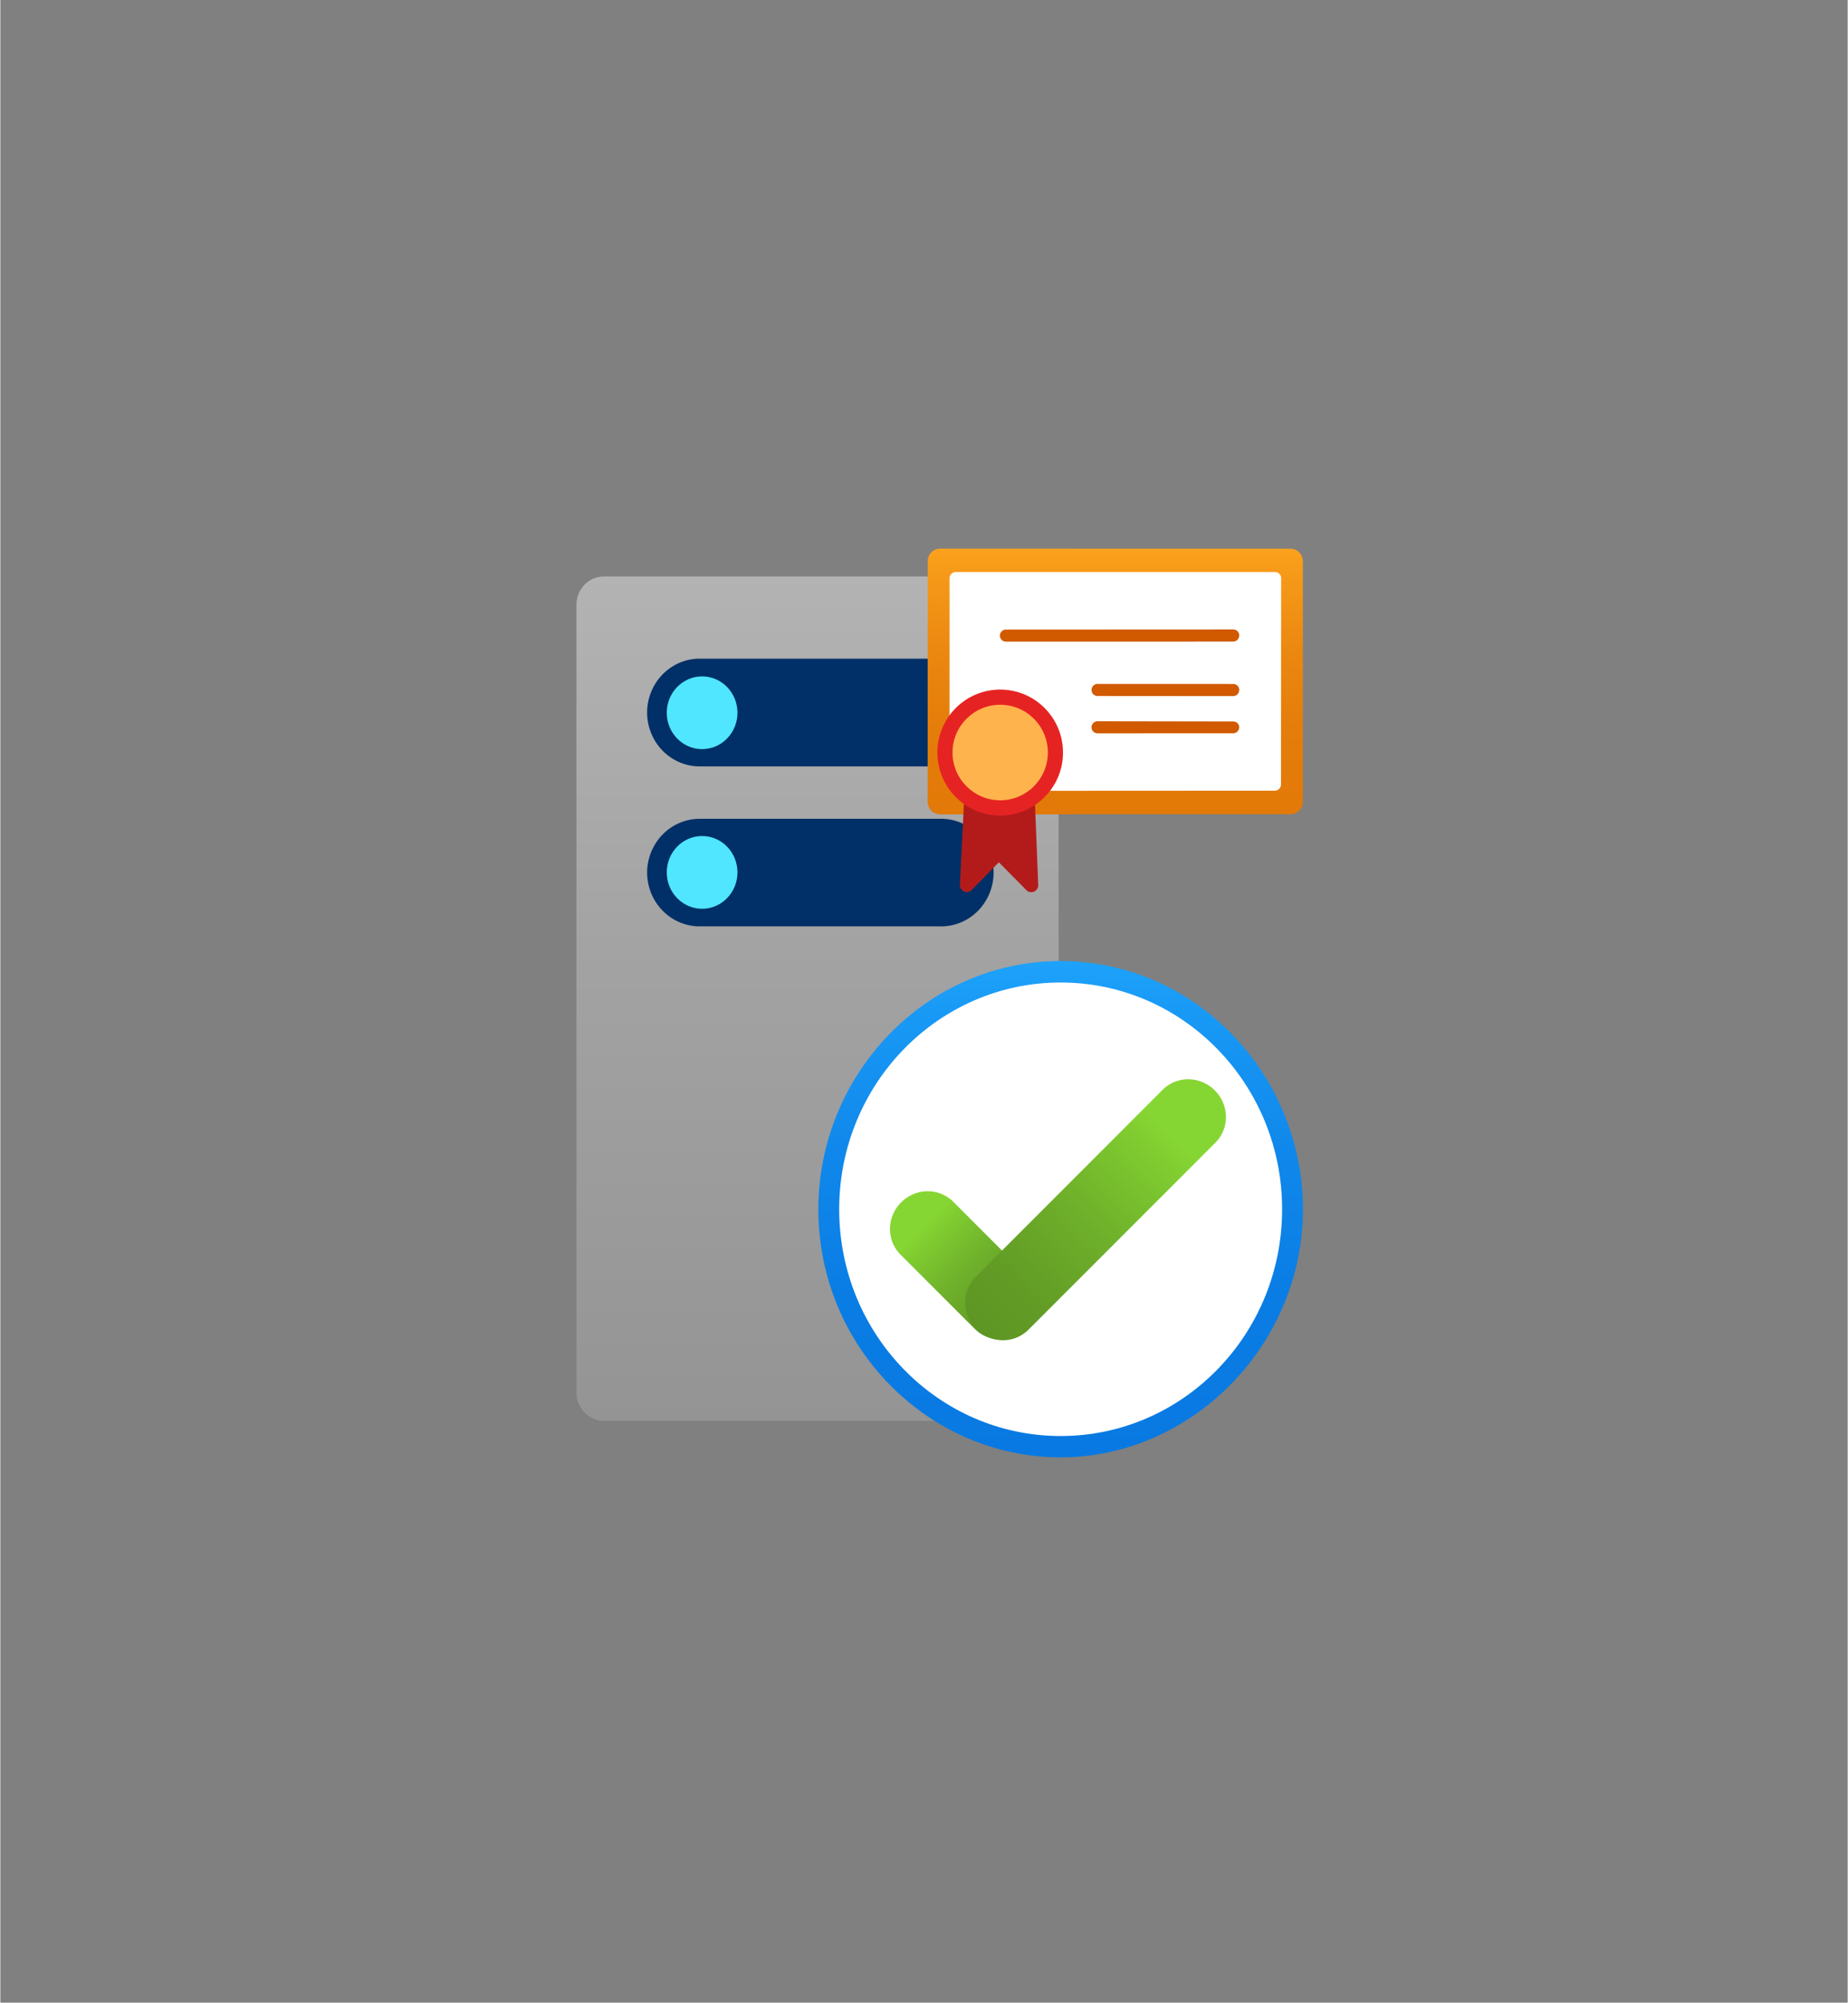 <?xml version="1.0" encoding="UTF-8" standalone="no"?>
<!DOCTYPE svg PUBLIC "-//W3C//DTD SVG 1.1//EN" "http://www.w3.org/Graphics/SVG/1.1/DTD/svg11.dtd">
<!-- Generated by Microsoft Visio, SVG Export Certification Authority Online Responder.svg Page-1 -->
<svg xmlns="http://www.w3.org/2000/svg" xmlns:xlink="http://www.w3.org/1999/xlink" xmlns:ev="http://www.w3.org/2001/xml-events"
		width="1.602in" height="1.735in" viewBox="0 0 115.314 124.933" xml:space="preserve" color-interpolation-filters="sRGB"
		class="st13">
	<rect x="0" y="0" width="115.314" height="124.933" fill="#808080" stroke="none"/>
	<style type="text/css">
	<![CDATA[
		.st1 {fill:url(#grad0-12);stroke:none;stroke-linecap:butt;stroke-width:35.96}
		.st2 {fill:#003067;stroke:none;stroke-linecap:butt;stroke-width:35.96}
		.st3 {fill:#50e6ff;stroke:none;stroke-linecap:butt;stroke-width:35.96}
		.st4 {fill:url(#grad0-32);stroke:none;stroke-linecap:butt;stroke-width:34}
		.st5 {fill:#ffffff;stroke:none;stroke-linecap:butt;stroke-width:34}
		.st6 {fill:#d15900;stroke:none;stroke-linecap:butt;stroke-width:34}
		.st7 {fill:#b31b1b;stroke:none;stroke-linecap:butt;stroke-width:34}
		.st8 {fill:#e62323;stroke:none;stroke-linecap:butt;stroke-width:34}
		.st9 {fill:#ffb34d;stroke:none;stroke-linecap:butt;stroke-width:34}
		.st10 {fill:url(#grad0-59);stroke:none;stroke-linecap:butt;stroke-width:34}
		.st11 {fill:#ffffff;stroke:none;stroke-linecap:round;stroke-linejoin:round;stroke-width:0.75}
		.st12 {fill:url(#grad0-68);stroke:none;stroke-linecap:butt;stroke-width:34}
		.st13 {fill:none;fill-rule:evenodd;font-size:12px;overflow:visible;stroke-linecap:square;stroke-miterlimit:3}
	]]>
	</style>

	<defs id="Patterns_And_Gradients">
		<linearGradient id="grad0-12" x1="0" y1="0" x2="1" y2="0" gradientTransform="rotate(-90 0.5 0.5)">
			<stop offset="0" stop-color="#949494" stop-opacity="1"/>
			<stop offset="0.53" stop-color="#a2a2a2" stop-opacity="1"/>
			<stop offset="1" stop-color="#b3b3b3" stop-opacity="1"/>
		</linearGradient>
		<linearGradient id="grad0-32" x1="0" y1="0" x2="1" y2="0" gradientTransform="rotate(-90 0.5 0.5)">
			<stop offset="0" stop-color="#e27908" stop-opacity="1"/>
			<stop offset="0.325" stop-color="#e47d0a" stop-opacity="1"/>
			<stop offset="0.62" stop-color="#eb8810" stop-opacity="1"/>
			<stop offset="0.91" stop-color="#f69a19" stop-opacity="1"/>
			<stop offset="1" stop-color="#faa21d" stop-opacity="1"/>
		</linearGradient>
		<linearGradient id="grad0-59" x1="0" y1="0" x2="1" y2="0" gradientTransform="rotate(-90 0.5 0.5)">
			<stop offset="0" stop-color="#0879e2" stop-opacity="1"/>
			<stop offset="0.325" stop-color="#0a7de4" stop-opacity="1"/>
			<stop offset="0.62" stop-color="#1088eb" stop-opacity="1"/>
			<stop offset="0.91" stop-color="#199af6" stop-opacity="1"/>
			<stop offset="1" stop-color="#1da2fa" stop-opacity="1"/>
		</linearGradient>
		<linearGradient id="grad0-68" x1="0" y1="0" x2="1" y2="0" gradientTransform="rotate(0 0.5 0.5)">
			<stop offset="0" stop-color="#5e9624" stop-opacity="1"/>
			<stop offset="0.18" stop-color="#629c25" stop-opacity="1"/>
			<stop offset="0.44" stop-color="#6dae2a" stop-opacity="1"/>
			<stop offset="0.73" stop-color="#7fcb30" stop-opacity="1"/>
			<stop offset="0.82" stop-color="#86d633" stop-opacity="1"/>
		</linearGradient>
	</defs>
	<g>
		<title>Page-1</title>
		<g id="group5399-1" transform="translate(35.96,-34.016)">
			<title>Certification Authority Online Responder</title>
			<g id="group5400-2">
				<title>Page-1</title>
				<g id="group5401-3">
					<title>Sheet.5401</title>
					<g id="group5402-4" transform="translate(-2.23821E-13,-2.27)">
						<title>Sheet.5402</title>
						<g id="group5403-5">
							<title>Sheet.5403</title>
							<g id="group5404-6">
								<title>Icon-databases-136.149</title>
								<g id="group5405-7">
									<title>path4-5</title>
									<g id="group5406-8">
										<title>Sheet.5406</title>
										<g id="shape5407-9">
											<title>Sheet.5407</title>
											<path d="M30.1 123.14 A1.828 1.778 90 0 1 28.35 124.93 L1.74 124.93 A1.796 1.747
														 90 0 1 -0 123.14 L0 74.03 A1.765 1.716 90 0 1 1.74 72.25 L28.35 72.25
														 A1.796 1.747 90 0 1 30.1 74.03 L30.1 123.14 Z" class="st1"/>
										</g>
									</g>
								</g>
								<g id="group5408-13" transform="translate(4.413,-30.854)">
									<title>path6-7</title>
									<g id="group5409-14">
										<title>Sheet.5409</title>
										<g id="shape5410-15">
											<title>Sheet.5410</title>
											<path d="M0 121.57 A3.372 3.279 90 0 1 3.25 118.22 L18.26 118.22 A3.372 3.279
														 90 0 1 21.63 121.57 A3.372 3.279 90 0 1 18.26 124.93 L3.25 124.93 A3.372
														 3.279 90 0 1 0 121.57 ZM0 111.61 A3.372 3.279 90 0 1 3.25 108.23 L18.26
														 108.23 A3.372 3.279 90 0 1 21.63 111.61 A3.372 3.279 90 0 1 18.26
														 114.95 L3.25 114.95 A3.372 3.279 90 0 1 0 111.61 Z" class="st2"/>
										</g>
									</g>
								</g>
								<g id="group5411-17" transform="translate(5.639,-41.914)">
									<title>circle8-5</title>
									<g id="group5412-18">
										<title>Sheet.5412</title>
										<g id="shape5413-19">
											<title>Sheet.5413</title>
											<ellipse cx="2.207" cy="122.664" rx="2.207" ry="2.269" class="st3"/>
										</g>
									</g>
								</g>
								<g id="group5414-21" transform="translate(5.639,-31.955)">
									<title>circle10-2</title>
									<g id="group5415-22">
										<title>Sheet.5415</title>
										<g id="shape5416-23">
											<title>Sheet.5416</title>
											<ellipse cx="2.207" cy="122.664" rx="2.207" ry="2.269" class="st3"/>
										</g>
									</g>
								</g>
							</g>
						</g>
						<g id="group5417-25" transform="translate(21.926,-33.022)">
							<title>Management Certificate.1159</title>
							<g id="group5418-26">
								<title>g14</title>
								<g id="group5419-27" transform="translate(0,-4.827)">
									<title>rect2</title>
									<g id="group5420-28">
										<title>Sheet.5420</title>
										<g id="shape5421-29">
											<title>Sheet.5421</title>
											<path d="M0 124.16 a0.781 0.78 -0 0 0 0.778 0.775 L22.64 124.93 a0.781
														 0.78 -0 0 0 0.785 -0.775 L23.42 109.14 a0.781 0.78 -0 0
														 0 -0.785 -0.775 L0.78 108.36 a0.781 0.78 -0 0 0 -0.778 0.775
														 L0 124.16 Z" class="st4"/>
										</g>
									</g>
								</g>
								<g id="group5422-33" transform="translate(1.366,-6.287)">
									<title>rect4</title>
									<g id="group5423-34">
										<title>Sheet.5423</title>
										<g id="shape5424-35">
											<title>Sheet.5424</title>
											<path d="M-0 124.54 a0.39 0.39 -0 0 0 0.39 0.39 L20.3 124.92 a0.39
														 0.39 -0 0 0 0.39 -0.39 L20.7 111.67 a0.39 0.39 -0 0
														 0 -0.39 -0.39 L0.39 111.28 a0.39 0.39 -0 0 0 -0.39 0.39
														 L0 124.54 Z" class="st5"/>
										</g>
									</g>
								</g>
								<g id="group5425-37" transform="translate(4.505,-9.874)">
									<title>path6</title>
									<g id="group5426-38">
										<title>Sheet.5426</title>
										<g id="shape5427-39">
											<title>Sheet.5427</title>
											<path d="M14.94 124.55 a0.377 0.377 0 0 1 -0.377 0.377 L6.12 124.93 a0.377
														 0.377 0 1 1 -9.76996E-15 -0.753 L14.57 124.19 a0.376 0.376 0 0
														 1 0.377 0.376 L14.94 124.55 ZM14.94 122.23 a0.376 0.376 0 0 1 -0.377
														 0.376 L6.12 122.6 a0.377 0.377 0 1 1 -9.76996E-15 -0.753 L14.57
														 121.85 a0.377 0.377 0 0 1 0.377 0.377 L14.94 122.23 ZM14.94 118.83
														 a0.377 0.377 0 0 1 -0.377 0.377 L0.4 119.21 a0.377 0.377
														 0 1 1 -1.01585E-14 -0.753 L14.57 118.45 a0.376 0.376 0 0 1 0.377
														 0.376 L14.94 118.83 Z" class="st6"/>
										</g>
									</g>
								</g>
								<g id="group5428-41" transform="translate(2.013,1.42109E-14)">
									<title>path8</title>
									<g id="group5429-42">
										<title>Sheet.5429</title>
										<g id="shape5430-43">
											<title>Sheet.5430</title>
											<path d="M4.67 119.04 A3.286 3.282 0 0 1 0.27 119.04 L0 124.5 a0.433 0.433
														 -0 0 0 0.742 0.325 L2.43 123.1 L4.14 124.83 a0.433 0.433 -0
														 0 0 0.747 -0.316 L4.67 119.04 Z" class="st7"/>
										</g>
									</g>
								</g>
								<g id="group5431-45" transform="translate(0.606,-4.749)">
									<title>ellipse10</title>
									<g id="group5432-46">
										<title>Sheet.5432</title>
										<g id="shape5433-47">
											<title>Sheet.5433</title>
											<ellipse cx="3.921" cy="121.004" rx="3.921" ry="3.929" class="st8"/>
										</g>
									</g>
								</g>
								<g id="group5434-49" transform="translate(1.552,-5.699)">
									<title>ellipse12</title>
									<g id="group5435-50">
										<title>Sheet.5435</title>
										<g id="shape5436-51">
											<title>Sheet.5436</title>
											<ellipse cx="2.975" cy="121.952" rx="2.975" ry="2.98" class="st9"/>
										</g>
									</g>
								</g>
							</g>
						</g>
					</g>
					<g id="group5437-53" transform="translate(15.102,1.42109E-14)">
						<title>Sheet.5437</title>
						<g id="group5438-54">
							<title>g8</title>
							<g id="group5439-55">
								<title>path6</title>
								<g id="shape5440-56">
									<title>Sheet.5440</title>
									<path d="M15.12 93.97 C6.71 93.97 0 101.04 0 109.46 C0 118.06 6.89 124.93 15.12 124.93 C23.35
												 124.93 30.25 117.88 30.25 109.46 C30.25 101.04 23.53 93.97 15.12 93.97 ZM15.12 96.02
												 C22.39 96.02 28.25 102.02 28.25 109.46 C28.25 116.88 22.32 122.89 15.12 122.89 C7.93
												 122.89 2 116.82 2 109.46 C2 102.09 7.87 96.02 15.12 96.02 Z" class="st10"/>
								</g>
							</g>
						</g>
						<g id="group5441-60" transform="translate(1.301,-1.332)">
							<title>Sheet.5441</title>
							<g id="shape5442-61">
								<title>Sheet.5442</title>
								<ellipse cx="13.824" cy="110.786" rx="13.824" ry="14.146" class="st11"/>
							</g>
						</g>
						<g id="group5443-63" transform="translate(-76.834,30.239) rotate(-45)">
							<title>Sheet.5443</title>
							<g id="group5444-64" transform="translate(-120.327,124.803) rotate(-90)">
								<title>Rounded process.1213</title>
								<g id="shape5445-65">
									<title>Sheet.5445</title>
									<path d="M0 122.6 A2.276 2.33 -180 0 0 2.28 124.93 L8.83 124.93 A2.276 2.33 -180 0
												 0 11.11 122.6 L11.11 122.6 A2.276 2.33 -180 0 0 8.83 120.27 L2.28 120.27 A2.276
												 2.33 -180 0 0 -0 122.6 L0 122.6 Z" class="st12"/>
								</g>
							</g>
							<g id="group5446-69" transform="translate(0,-0)">
								<title>Rounded process</title>
								<g id="shape5447-70">
									<title>Sheet.5447</title>
									<path d="M-0 122.6 A2.276 2.33 -180 0 0 2.28 124.93 L18.78 124.93 A2.276 2.33 -180
												 0 0 21.06 122.6 L21.06 122.6 A2.276 2.33 -180 0 0 18.78 120.27 L2.28 120.27
												 A2.276 2.33 -180 0 0 0 122.6 L0 122.6 Z" class="st12"/>
								</g>
							</g>
						</g>
					</g>
				</g>
			</g>
		</g>
	</g>
</svg>
